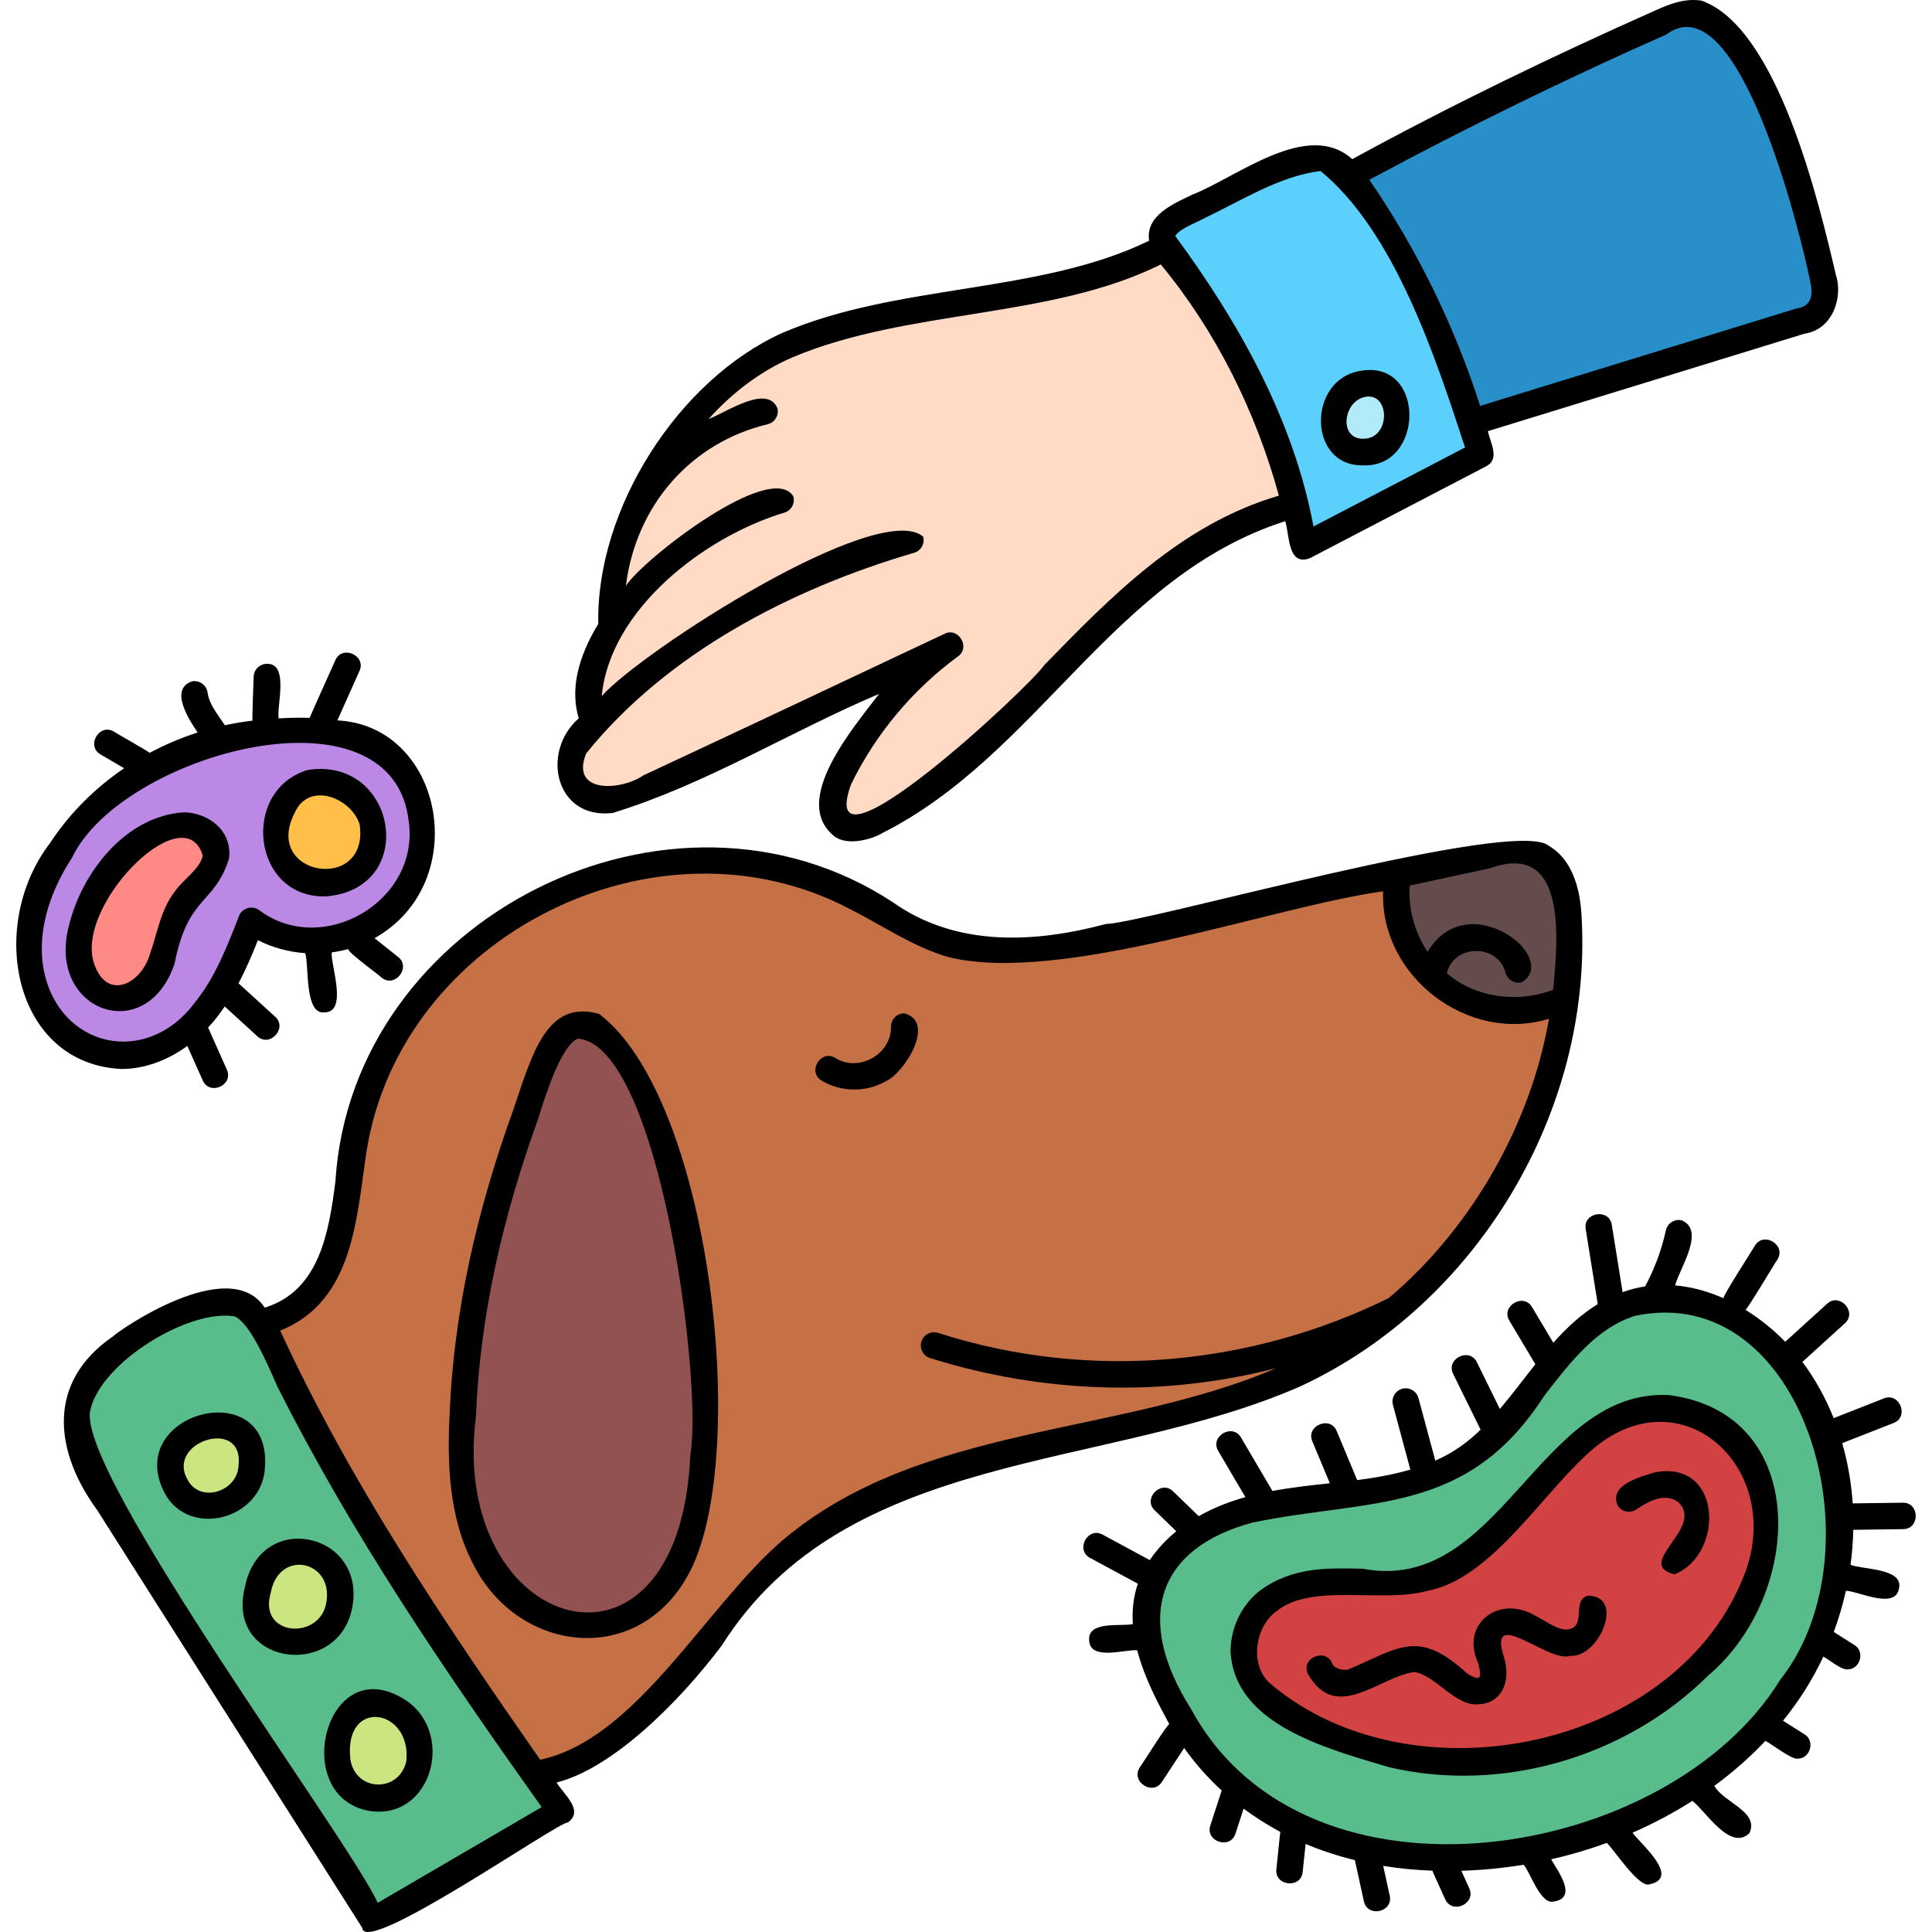 <svg id="Capa_1" enable-background="new 0 0 512 512" height="512" viewBox="0 0 512 512" width="512" xmlns="http://www.w3.org/2000/svg"><g><g><path d="m401.224 268.234c-19.11.509-33.662-17.212-31.639-35.76-28.786 3.916-88.941 25.394-117.424 18.276-9.163-2.698-16.909-8.161-25.309-12.396-52.821-28.116-123.446 7.115-132.669 66.274-3.598 17.996-1.039 38.226-24.277 46.363 19.93 42.234 45.005 80.619 71.997 118.769 16.23-2.616 34.065-20.006 46.274-36.218 33.112-51.948 99.672-47.743 151.248-68.215l-1.936-5.667c-29.105 7.26-62.485 7.301-90.433-3.241 39.655 11.858 85.253 8.859 122.05-9.376 24.327-20.201 40.669-50.096 45.183-81.259-4.13 1.211-8.671 2.569-13.065 2.45zm-214.275 117.521c1.191 38.515-34.667 65.753-58.989 27.162-14.491-38.448-.909-80.033 10.788-117.494 3.351-10.74 7.098-21.429 12.824-23.87 26.798-5.243 38.737 94.874 35.377 114.202zm46.192-101.757c-3.746 2.173-11.48 2.799-13.989-.883 3.944 1.085 9.337 2.865 13.498.007 4.645-2.141 5.8-7.61 6.984-11.565 1.749 4.227-2.594 10.24-6.493 12.441z" fill="#c67045"/><g fill="#cbe580"><path d="m104.404 453.353c-14.687-8.886-20.874 20.357-5.866 22.615 12.82 1.688 16.643-16.528 5.866-22.615z"/><path d="m79.153 411.497c-12.34-.07-15.431 23.983-.856 23.294 13.959.266 15.376-23.188.856-23.294z"/><path d="m61.628 378.998c-15.243-5.831-23.379 17.972-5.8 19.666 10.373.637 14.039-16.714 5.8-19.666z"/></g><path d="m389.396 108.484.907 2.826 86.663-26.687c5.463-.882 7.07-5.822 5.636-10.978-3.752-16.792-15.796-65.872-33.876-69.639-31.259 10.119-60.841 27.775-90.221 42.58 13.373 18.934 23.801 39.793 30.891 61.898z" fill="#288fc9"/><path d="m440.821 344.609c-25.317.036-33.591 30.405-52.418 42.651-26.404 17.109-60.379 1.38-80.847 29.096-7.405 11.726-1.627 24.69 5.494 38.051 15.855 30.232 53.955 41.609 87.178 36.255 62.211-5.241 111.141-74.287 74.436-127.071-8.707-11.885-21.359-18.982-33.843-18.982zm25.606 73.026c-18.297 50.065-92.682 65.119-132.068 31.839-7.816-6.209-6.405-19.949 1.433-25.623 13.744-9.418 26.882-2.497 41.626-6.177 15.624-3.2 27.874-23.811 40.036-34.85 26.843-25.69 60.497 2.388 48.973 34.811z" fill="#59bd8b"/><path d="m147.946 479.818c-25.025-34.143-47.636-69.31-68.268-106.203-4.176-8.186-10.307-25.653-16.401-27.548-14.287-3.145-39.655 13.43-42.301 27.124-4.61 17.889 70.834 118.261 78.129 135.136zm-80.712-91.416c-.29 11.3-16.517 15.671-21.325 5.089-7.91-15.86 22.86-24.277 21.325-5.089zm15.295 46.607c-16.773 5.959-20.137-19.035-6.483-24.023 14.956-4.291 20.119 19.213 6.483 24.023zm6.417 32.2c-2.873-23.162 25.267-20.032 22.629.506-2.725 12.303-20.415 12.19-22.629-.506z" fill="#59bd8b"/><path d="m84.692 207.697c-15.199 1.365-14.563 26.296 1.623 25.844 17.185-1.005 15.164-25.705-1.623-25.844z" fill="#ffbf48"/><path d="m168.151 157.199c10.128-11.447 24.611-22.326 39.197-24.834-23.616 8.459-53.942 30.491-50.676 58.749 23.622-22.353 53.568-41.292 85.081-48.125-32.447 10.988-67.697 27.189-89.171 55.479-5.413 13.578 10.595 15.57 19.204 9.725 25.628-11.951 51.303-24.063 79.802-37.522.473-.262 1.02.515.515.859-12.374 9.077-22.481 21.16-29.228 34.943-4.803 8.561.105 16.127 9.144 10.724 41.998-21.095 62.447-71.69 110.673-83.431-6.292-24.667-17.876-47.94-34.187-67.451-37.69 20.443-91.886 7.781-122.962 42.736l3.685 4.631c1.631-.961 14.832-7.21 13.511-4.172-26.117 5.824-40 29.526-41.314 55.591z" fill="#ffdac4"/><path d="m378.436 257.816c4.806-11.958 19.895-13.975 24.441-1.029.165.609-.78.92-.974.262-3.11-11.747-20.575-10.013-21.897 1.977 9.088 8.807 22.747 9.81 34.319 5.875 4.847-45.736-6.057-41.717-43.546-32.683-1.347 9.155 2.015 18.285 7.657 25.598z" fill="#644c4c"/><path d="m157.279 272.416c-17.781-8.738-35.193 88.955-34.155 102.852-.549 11.849-.298 25.533 5.729 37.194 10.348 21.433 39.851 25.338 51.204.578 14.127-32.619 3.506-117.564-22.778-140.624z" fill="#935252"/><path d="m362.826 102.071c-9.923-.69-12.642 17.153-1.841 17.247 10.07.881 12.287-16.945 1.841-17.247z" fill="#b2eaf9"/><path d="m313.63 71.067c16.263 21.292 27.344 46.589 32.322 72.958l45.841-23.896c-6.886-22.457-21.274-65.598-41.412-77.787-11.496.797-22.16 7.95-32.451 12.748-10.381 4.412-12.469 7.541-4.3 15.977zm47.442 30.166c11.862-2.397 12.895 17.573 1.855 18.904-12.206 2.493-13.408-17.042-1.855-18.904z" fill="#5bd0fc"/><path d="m48.732 219.25c-16.029 1.288-31.008 22.992-26.158 38.318 4.494 11.397 17.514 6.077 19.919-3.542 1.957-5.262 2.695-11.324 6.238-15.991 6.699-5.886 13.848-16.879.001-18.785z" fill="#ff8984"/><path d="m442.148 373.723c-34.773.128-41.533 52.633-81.138 46.008-8.786-.606-19.752.546-24.601 4.909-7.317 5.302-8.779 18.267-1.41 24.075 38.902 32.81 112.363 18.014 130.478-31.393 6.969-18.568-3.237-42.126-23.329-43.599zm-20.894 58.651c-1.482 2.229-3.76 3.503-6.242 3.476-5.447.029-9.749-5.658-15.283-5.5-6.5.298-5.425 5.39-4.079 9.558 1.194 2.86.71 8.935-4.006 8.753-6.112-.219-10.29-8.101-16.445-8.543-6.666-.462-11.045 5.441-17.441 6.32-2.307.736-9.628-1.682-7.966-4.773 3.344 6.121 11.353 3.587 16.286.14 14.148-9.528 17.875 8.243 27.704 5.174 4.973-5.065-6.432-16.746 5.955-17.641 5.779-.306 10.298 5.945 16.017 5.475 4.851-.471 5.931-5.403 5.949-9.064 1.93 1.026.67 4.856-.449 6.625zm28.501-27.074c-1.244 3.187-3.545 7.87-6.366 8.762 3.063-4.798 9.39-12.306 3.528-18.075-4.89-4.493-10.425-.603-15.662 1.424 5.972-7.922 22.382-4.961 18.5 7.889z" fill="#d34242"/><path d="m97.588 244.976c9.294-5.471 14.941-16.77 13.733-27.477-.626-20.073-21.736-25.437-42.081-22.735-23.385 2.038-44.474 15.928-55.706 35.552h.284c-19.034 30.542 12.859 68.467 39.943 37.515 5.822-7.066 9.152-15.669 12.364-23.966 8.746 4.504 21.9 7.501 31.463 1.111zm-39.886-17.786c-.643 4.871-5.367 7.758-8.179 11.457-6.142 8.414-4.716 25.451-18.152 26.584-21.22-4.677-7.371-35.347 6.016-42.795 5.965-5.738 21.12-6.277 20.315 4.754zm15.459-1.585c-4.842-19.049 19.26-26.496 26.028-8.145 4.117 16.577-20.066 23.969-26.028 8.145z" fill="#bc88e5"/></g><g><path d="m442.386 369.721c-34.708-1.928-44.857 52.96-81.277 46.007-8.79-.148-18.234-.712-27.148 5.746-4.805 3.706-7.745 9.649-7.863 15.898.797 19.386 24.661 25.822 42.077 30.975 29.962 6.97 62.751-2.714 84.516-24.314 25.266-21.318 27.372-69.387-10.305-74.312zm20.235 46.668c-17.584 47.418-88.313 61.487-125.7 30.013-5.871-4.661-4.516-15.171 1.321-19.379 9.4-7.7 28.034-2.049 40.182-5.467 16.207-3.098 29.383-24.235 41.685-35.734 23.954-23.049 52.689 2.12 42.512 30.567z"/><path d="m420.832 422.879c-4.527 1.2-.159 8.244-5.374 8.947-2.564.291-6.062-2.398-8.724-3.725-9.758-5.596-19.657 2.418-15.075 12.411 1.044 3.913 1.024 5.443-2.886 2.955-13.033-11.934-17.899-6.757-31.57-.997-1.819.252-3.709-.471-4.142-1.581-1.566-4.26-8.259-1.661-6.528 2.549 7.427 13.509 19.133.758 28.361-.333 5.504.847 10.652 9.007 16.749 8.557 6.57-.154 9.053-6.501 6.73-13.151-3.777-12.871 12.13 2.338 17.815.283 7.491.617 14.641-15.844 4.644-15.915z"/><path d="m438.706 390.165c-4.597 1.342-12.513 3.538-9.927 8.944 1.095 1.596 3.275 2.001 4.872.906 3.868-2.617 7.817-4.42 11.204-1.85 6.898 6.772-11.963 16.255-1.115 19.048 13.239-5.19 12.77-30.307-5.034-27.048z"/><path d="m504.277 398.234c-.026 0-13.257.178-13.292.178-.362-5.446-1.296-10.8-2.782-15.956.009.016 13.567-5.337 13.582-5.333 4.254-1.601 1.647-8.246-2.563-6.522l-13.281 5.218c-2.12-5.3-4.867-10.326-8.281-14.902l11.226-10.198c3.411-3.008-1.394-8.293-4.712-5.187l-11.071 10.057c-3.075-3.158-6.635-6.063-10.53-8.463.632-.325 7.927-12.667 8.446-13.306 2.457-3.827-3.612-7.595-5.951-3.698-.202.463-8.912 13.86-8.289 13.94-4.087-1.818-8.419-3.032-12.856-3.409 1.213-4.587 8.133-14.598 1.723-17.262-1.897-.412-3.76.783-4.174 2.672-1.136 5.179-2.986 10.172-5.497 14.846-1.985.312-4.04.797-5.964 1.532l-2.865-17.818c-.651-4.497-7.707-3.367-6.919 1.113 0 0 3.195 19.868 3.195 19.868-4.455 2.727-8.274 6.308-11.78 10.241l-5.612-9.415c-2.27-3.937-8.404-.282-6.017 3.589 0 0 6.87 11.525 6.87 11.525-3.138 3.95-6.134 8.002-9.404 11.848l-6.074-12.35c-1.945-4.106-8.355-.957-6.287 3.093 0 0 7.255 14.75 7.255 14.75-3.535 3.455-7.499 6.249-12.004 8.191l-4.462-16.564c-.503-1.868-2.426-2.975-4.294-2.472s-2.975 2.426-2.472 4.294l4.615 17.132c-4.904 1.426-9.779 2.217-14.098 2.772l-5.402-12.948c-1.688-4.221-8.279-1.474-6.467 2.697 0 0 4.626 11.09 4.626 11.09-5.013.547-10.121 1.104-15.211 2.047l-8.302-14.126c-2.246-3.951-8.403-.335-6.041 3.551 0 0 7.174 12.207 7.174 12.207-3.764 1.05-8.122 2.648-12.37 5.042l-6.745-6.536c-3.217-3.211-8.188 1.917-4.876 5.033 0 0 5.689 5.512 5.689 5.512-2.612 2.117-5.018 4.643-7.034 7.639l-12.461-6.733c-3.968-2.221-7.361 4.063-3.331 6.164l12.63 6.824c-1.215 3.548-1.56 7.147-1.323 10.701-2.991.7-12.107-.991-11.571 4.345.217 5.492 9.654 2.276 12.724 2.598 1.938 7.388 5.483 13.984 8.514 19.589-.341-.345-7.473 11.055-7.806 11.426-2.542 3.756 3.4 7.689 5.857 3.844 0 0 5.883-8.963 5.883-8.963 2.864 4.057 6.202 7.836 9.943 11.267l-2.997 9.225c-1.463 4.289 5.295 6.526 6.663 2.166 0 0 2.143-6.595 2.143-6.595 3.054 2.279 6.307 4.344 9.73 6.173-.066.095-1.006 9.744-1.044 9.861-.536 4.506 6.551 5.267 6.97.727 0 0 .772-7.396.772-7.396 4.163 1.747 8.526 3.175 13.055 4.287l2.386 10.875c.932 4.47 7.88 2.913 6.845-1.502 0 0-1.722-7.848-1.722-7.848 4.24.689 8.6 1.116 13.059 1.279.051.405 3.208 7.113 3.349 7.516 1.839 4.181 8.311 1.216 6.385-2.888 0 0-2.085-4.609-2.085-4.609 5.399-.159 11.062-.702 16.537-1.609 1.606 1.881 4.366 10.272 7.673 9.805 6.942-.855 1.33-8.155-.412-11.237 5.053-1.148 9.986-2.603 14.761-4.342 1.88 1.763 8.007 11.228 10.975 11.038 9.01-1.613-2.081-10.796-4.165-13.749 5.574-2.427 10.885-5.257 15.874-8.441 3.707 2.974 10.031 13.376 15.081 8.588 2.777-5.721-6.927-8.17-9.27-12.568 4.92-3.613 9.456-7.597 13.529-11.909 1.336.626 6.942 4.957 8.459 4.707 3.368.129 4.848-4.731 1.874-6.466 0 0-5.665-3.579-5.665-3.579 4.232-5.212 7.859-10.95 10.69-16.988 1.276.634 4.823 3.566 6.326 3.373 3.364.129 4.848-4.722 1.881-6.461 0 0-5.449-3.461-5.449-3.461 1.327-3.576 2.401-7.219 3.22-10.897 3.172.021 13.013 5.08 14.043-.535 1.445-5.551-9.952-5.072-12.816-6.37.418-3.086.658-6.179.723-9.26l13.189-.177c4.515.009 4.464-7.078-.048-7.007zm-32.505 46.936c-29.642 48.215-125.582 64.046-156.072 7.822-15.474-24.367-8.742-42.837 16.347-49.525 31.409-6.426 56.772-1.854 77.219-33.602 7.145-9.214 13.892-17.919 23.955-21.136 45.098-9.625 65.53 62.346 38.551 96.441z"/><path d="m158.801 268.715c-14.096-4.077-17.892 11.102-22.914 25.817-9.431 26.12-15.651 52.915-16.759 80.555-.572 12.38-.286 26.72 6.171 39.211 12.141 24.505 45.62 28.04 58.355.513 14.826-32.784 4.158-124.051-24.853-146.096zm24.153 116.814c-2.825 65.842-64.171 47.33-56.825-10.119 1.068-27.043 7.226-53.239 16.449-78.794 1.967-6.318 6.062-19.464 10.558-21.38 21.455 1.696 33.157 90.52 29.818 110.293z"/><path d="m344.833 367.294c46.597-21.74 77.16-72.779 74.322-124.12-.196-3.544-.793-14.33-8.617-18.969-8.569-7.81-106.154 20.247-117.522 20.679-18.875 5.028-39.584 6.155-56.47-5.824-58.616-38.391-143.3 4.039-147.652 73.975-1.68 13.085-4.112 29.072-18.754 33.499-9.377-14.4-38.928 6.242-40.19 7.621-17.878 12.25-15.441 30.683-4.205 46.02-.001 0 70.241 110.701 70.241 110.701.449 7.89 52.317-28.348 54.463-27.882 4.511-3.15-1.147-7.539-2.945-10.615 14.769-3.732 32.336-21.107 43.781-36.313 33.223-52.521 101.759-45.926 153.548-68.772zm49.948-137.175c20.563-7.434 18.145 18.553 16.812 32.179-9.317 3.576-20.493 2.179-28.178-4.378 1.925-7.839 13.562-7.877 15.59-.098.5 1.868 2.416 2.982 4.289 2.48 10.396-6.467-14.373-25.851-24.961-8.049-3.439-5.131-5.183-11.4-4.724-17.571zm-294.689 274.152c-6.979-15.841-79.921-114.184-76.176-130.516 2.731-12.638 26.005-26.909 38.215-24.914 4.02 1.659 8.587 12.187 11.315 18.477 19.788 39.379 44.603 75.755 70.111 111.582zm107.227-96.023c-20.249 17.413-38.732 52.756-64.163 58.091-25.39-36.392-50.296-73.313-68.902-113.717 19.552-7.811 20.2-30.023 22.878-47.461 9.009-57.269 77.173-91.322 128.371-64.118 8.573 4.324 16.342 9.816 25.811 12.59 29.88 7.356 85.837-13.414 115.227-17.426-.867 22.473 22.463 40.393 43.953 33.773-4.846 28.099-20.629 55.598-42.476 74.033-35.87 17.678-78.792 22.271-119.436 9.207-1.843-.577-3.812.448-4.392 2.294-.579 1.846.448 3.812 2.294 4.392 29.883 9.363 61.776 10.428 91.759 2.656-42.316 18.159-94.375 14.74-130.924 45.686z"/><path d="m239.637 268.554c-1.934-.004-3.507 1.562-3.51 3.497.153 7.316-8.566 12.238-14.75 8.325-3.854-2.401-7.546 3.722-3.61 6.005 5.079 3.054 11.694 3.143 16.855.231 5.167-2.245 13.519-15.902 5.015-18.058z"/><path d="m32.166 283.295c5.974 0 12.072-2.173 17.483-6.108l4.064 9.113c1.816 4.191 8.305 1.258 6.399-2.855 0 0-4.968-11.139-4.968-11.139 1.628-1.71 3.087-3.621 4.406-5.578l8.628 7.871c3.308 3.112 8.128-2.162 4.721-5.177 0 0-9.68-8.831-9.68-8.831 1.981-3.768 3.635-7.657 5.132-11.423 3.869 1.973 8.166 3.112 12.526 3.432 1.046 2.955-.26 16.182 4.99 15.695 6.494.087 1.697-12.598 2.043-15.897 1.468-.198 2.922-.489 4.346-.882.119 1.047 8.081 6.762 8.85 7.542 3.508 2.893 7.96-2.704 4.364-5.482 0 0-6.221-4.952-6.221-4.952 26.076-14.547 18.446-56.262-9.843-57.716l5.847-13.066c1.917-4.119-4.598-7.04-6.395-2.862-.092.283-6.75 14.959-6.8 15.254-2.954-.096-5.747-.004-8.206.148-.597-3.131 2.815-14.495-3.002-14.465-1.917-.066-3.557 1.446-3.623 3.38.018.157-.504 11.996-.292 11.678-2.481.287-4.934.699-7.355 1.221-1.772-2.776-4.159-5.404-4.603-8.86-.37-1.899-2.214-3.14-4.109-2.77-6.058 2.093-.772 10.16 1.504 13.553-4.419 1.417-8.679 3.231-12.726 5.398-.214-.361-9.013-5.293-9.434-5.623-3.885-2.359-7.503 3.795-3.55 6.041 0 0 6.234 3.664 6.234 3.664-7.794 5.293-14.529 12.016-19.673 19.873h-.001c-16.67 21.771-9.714 58.422 18.944 59.823zm-20.597-26.374c-1.687-9.114.982-19.63 7.516-29.61h-.001c13.088-27.555 85.213-47.345 89.255-9.474 2.837 20.932-22.795 36.001-39.702 23.334-1.77-1.334-4.551-.503-5.301 1.584-3.152 8.117-6.412 16.511-11.891 23.162-12.742 16.918-35.898 11.738-39.876-8.996z"/><path d="m46.262 255.393c3.553-18.23 10.513-15.53 14.415-27.816.953-6.977-4.762-11.948-11.667-12.318-15.654.812-27.323 15.966-30.724 29.976v-.001c-6.076 22.614 20.404 32.445 27.976 10.159zm-20.9 1.07c-7.044-15.156 23.325-46.176 28.366-29.776-.513 3.386-5.221 6.435-7.392 9.538-3.864 5.076-4.628 11.122-6.651 16.754-2.259 7.548-10.691 12.028-14.323 3.484z"/><path d="m86.269 237.557c24.89-1.884 18.952-37.186-4.687-33.512-17.897 5.306-14.86 33.947 4.687 33.512zm-8.148-22.201c3.772-8.419 14.969-3.914 17.195 3.133 2.605 18.298-25.965 13.778-17.195-3.133z"/><path d="m361.056 123.313c16.546.851 16.817-28.114-.514-25.036-14.153 2.298-13.963 25.212.514 25.036zm.716-18.138c6.402-1.223 6.777 10.045.48 11.02-7.678 1.111-6.583-9.817-.48-11.02z"/><path d="m162.326 215.454c24.633-7.525 46.976-21.533 70.639-31.564-6.847 9.009-23.515 28.381-11.895 37.698 3.557 2.817 10.446.664 12.766-.826 41.242-20.773 61.209-68.093 106.766-82.644 1.166 3.608.586 12.078 6.555 9.798 0 0 46.826-24.418 46.826-24.418 3.578-1.977.902-6.279.321-9.235l83.843-25.815c7.894-1.171 10.219-10.12 8.393-15.539-4.566-19.562-15.483-65.546-35.562-72.723-4.672-.795-9.009 1.125-12.178 2.526-27.178 12.075-54.336 25.2-80.44 39.464-11.812-10.609-30.342 4.664-42.32 9.382-4.817 2.327-12.552 5.453-11.511 12.236-29.091 14.178-66.635 11.286-97.217 24.438-27.405 12.371-49.38 46.439-48.762 77.097-5.647 9.283-7.396 17.704-5.174 25.037-10.145 8.859-6.24 26.848 8.95 25.088zm279.308-206.333c19.062-14.193 35.373 52.266 38.021 65.071.849 3.847.658 6.935-3.57 7.558 0 0-83.83 25.811-83.83 25.811-6.835-21.285-16.675-41.409-29.366-59.925 25.644-13.79 52.13-26.748 78.745-38.515zm-130.173 53.435c.934-1.898 5.863-3.649 7.926-4.838 9.678-4.612 19.911-11.129 30.566-12.401 19.602 16.082 30.447 49.244 38.297 73.269l-40.166 20.945c-5.276-28.387-19.881-54.241-36.623-76.975zm-101.404 32.124c30.566-12.889 68.304-10.056 97.563-24.597 14.698 17.785 25.175 38.989 31.3 61.266-26.192 7.68-44.928 27.23-62.229 44.959-3.516 5.392-61.414 59.573-51.122 31.487 6.535-13.35 16.323-25.053 28.306-33.845 3.377-2.362.135-7.846-3.568-5.992-26.133 12.335-53.155 25.089-79.787 37.51-6.041 4.144-19.442 4.877-15.198-5.769 21.457-26.639 54.37-43.654 86.874-53.194 1.867-.509 2.966-2.436 2.456-4.302-11.965-9.998-74.703 30.424-85.185 42.263 2.178-22.939 27.095-42.202 48.388-48.611 1.857-.545 2.92-2.492 2.375-4.348-6-9.549-39.748 16.619-44.366 23.742 2.67-21.33 17.199-37.939 37.572-42.824 1.88-.453 3.039-2.345 2.586-4.226-2.716-6.547-13.81 1.23-18.236 2.849 6.296-7.058 14.069-12.877 22.271-16.368z"/><path d="m70.227 388.6c1.484-24.187-36.537-14.56-27.066 6.106 5.953 13.425 26.656 8.244 27.066-6.106zm-6.991-.456c-.149 7.263-10.445 10.463-13.667 3.727-5.347-9.864 14.927-16.271 13.667-3.727z"/><path d="m93.42 425.63c3.334-19.57-24.333-25.569-28.483-5.179-5.441 21.13 25.148 24.929 28.483 5.179zm-6.898-1.238c-1.38 10.433-18.25 9.434-14.777-2.288 2.175-11.669 16.495-8.591 14.777 2.288z"/><path d="m106.596 450.001c-20.494-12.101-29.826 26.116-8.769 29.905 16.93 2.683 23.212-21.597 8.769-29.905zm1.071 16.831c-1.998 8.302-13.292 8.06-14.802-.433-1.976-16.707 16.369-13.713 14.802.433z"/></g></g></svg>